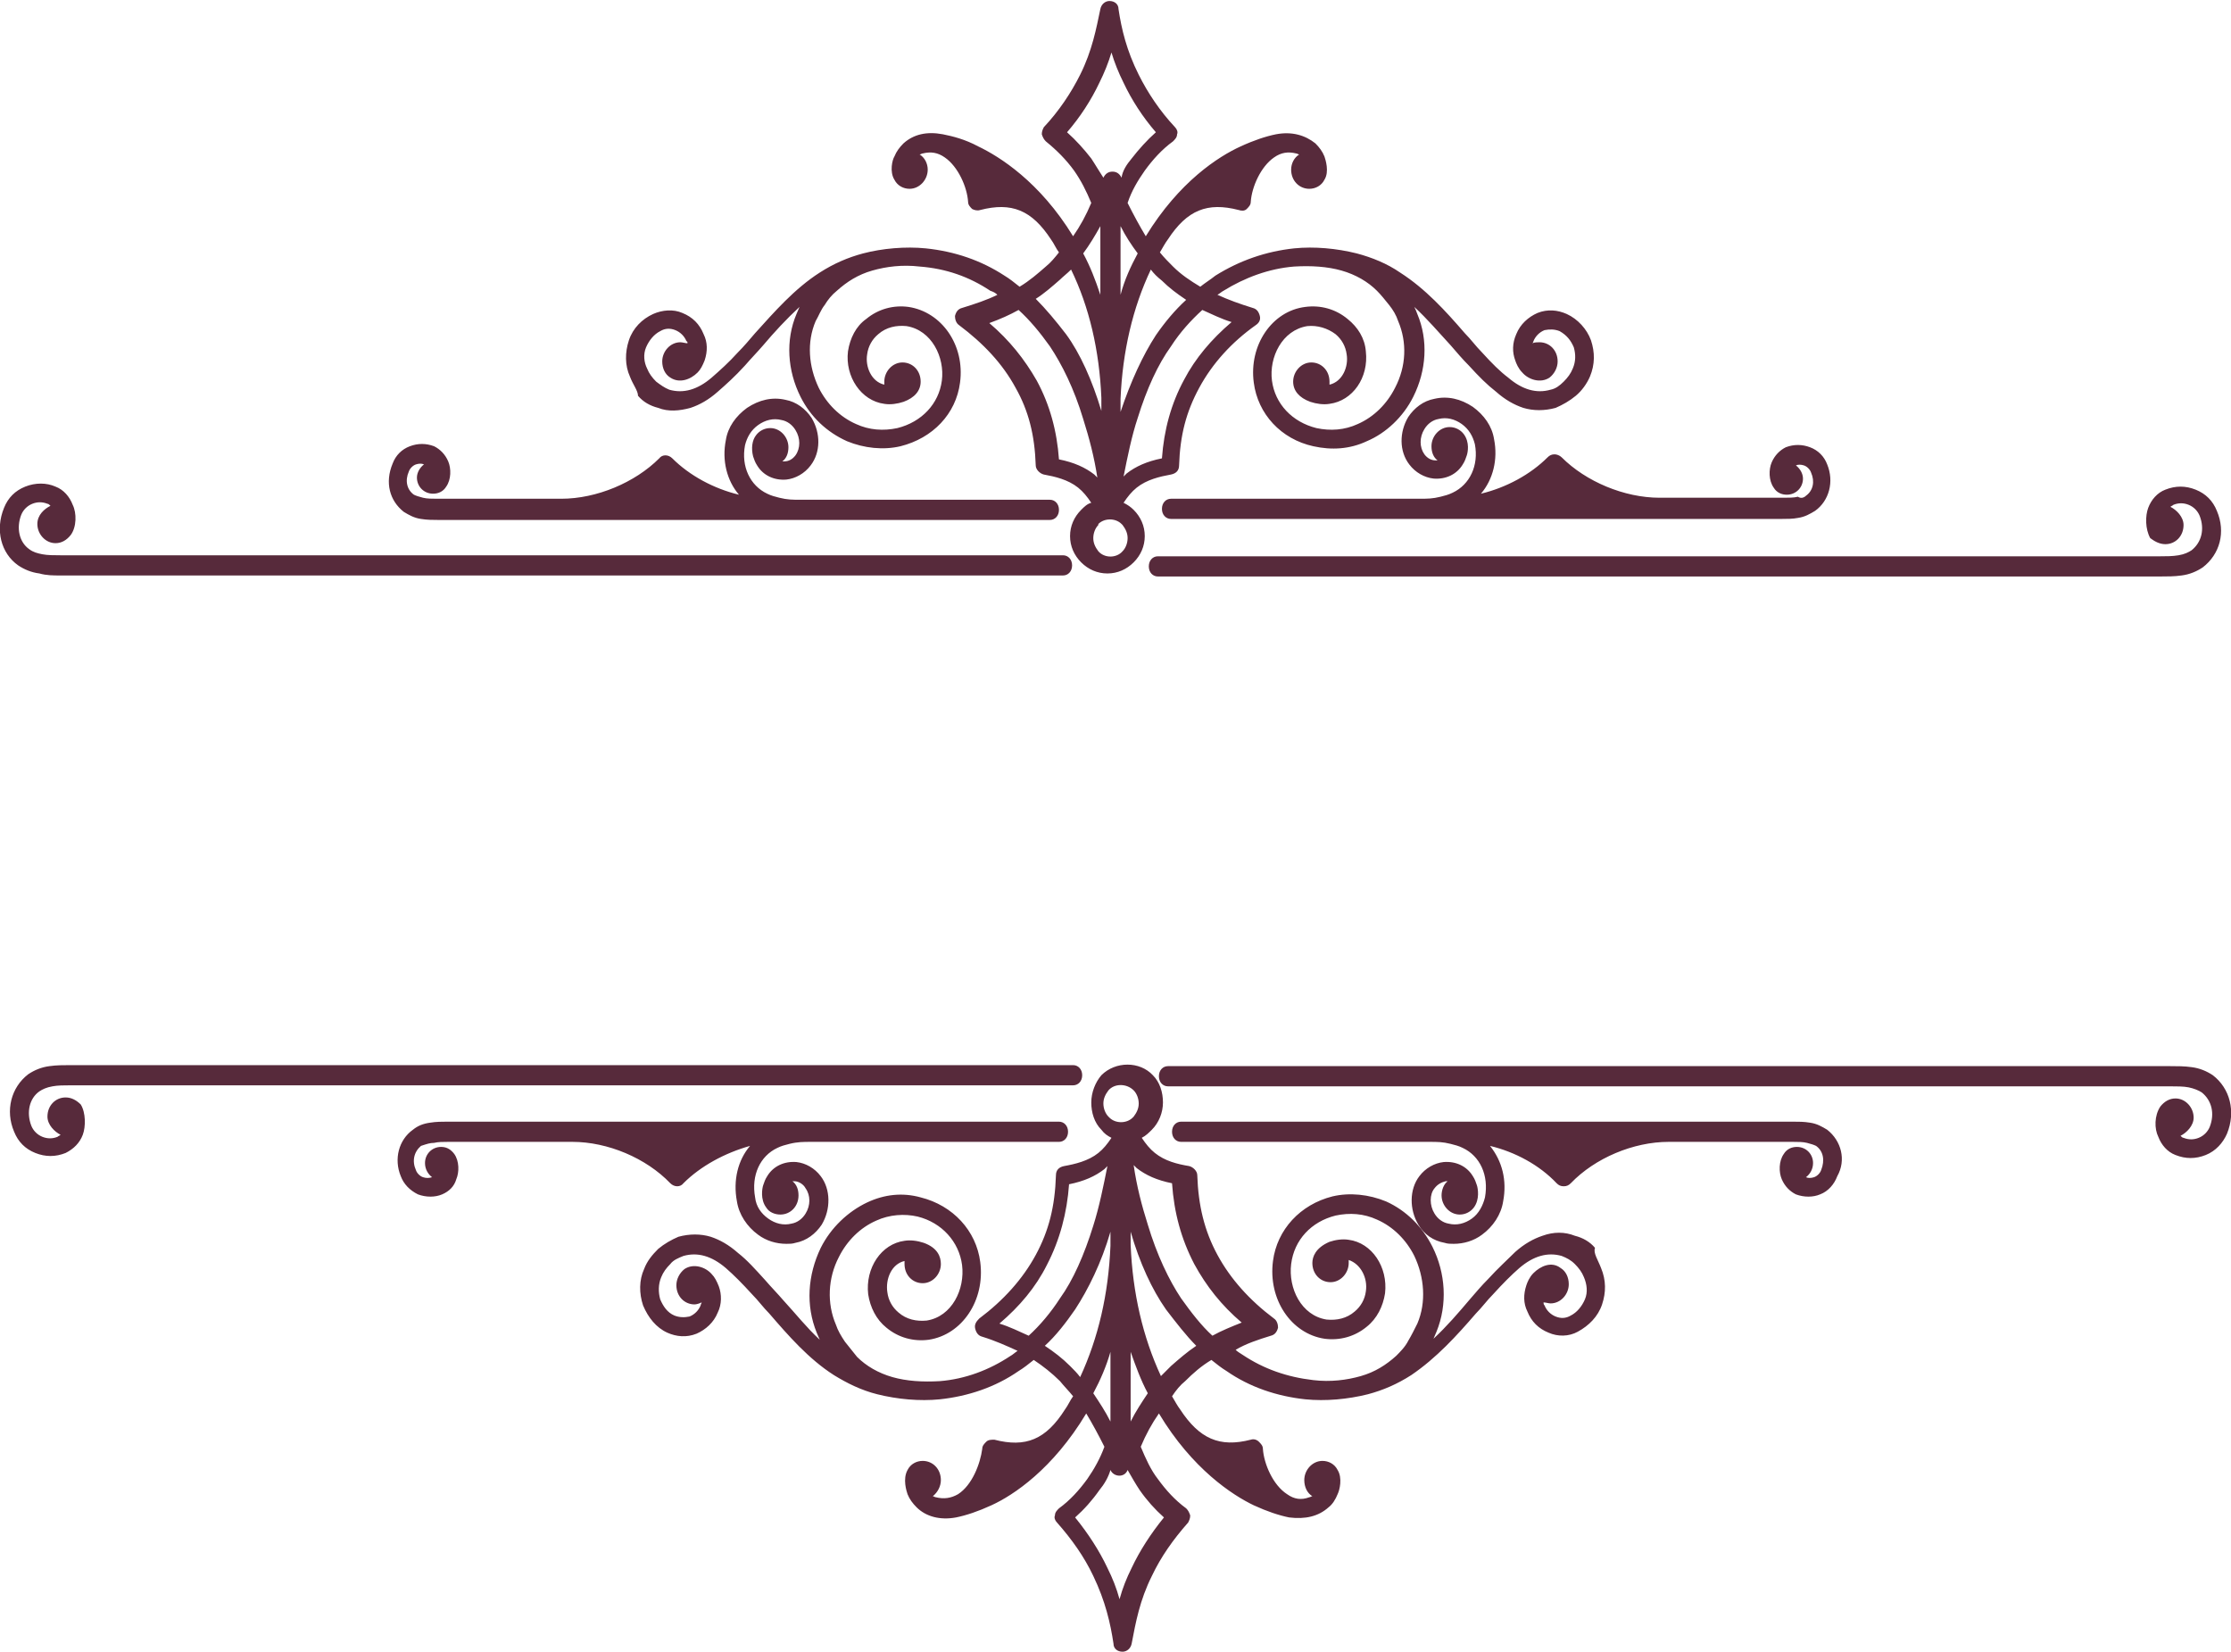 <?xml version="1.0" encoding="utf-8"?>
<!-- Generator: Adobe Illustrator 25.2.1, SVG Export Plug-In . SVG Version: 6.00 Build 0)  -->
<svg version="1.1" id="Layer_1" xmlns="http://www.w3.org/2000/svg" xmlns:xlink="http://www.w3.org/1999/xlink" x="0px" y="0px"
	 viewBox="0 0 221 163.6" style="enable-background:new 0 0 221 163.6;" xml:space="preserve">
<style type="text/css">
	.st0{fill:#572A3B;}
</style>
<path class="st0" d="M178.9,49.1c0.7-0.5,0.9-1.4,0.5-2.3c-0.1-0.3-0.4-0.6-0.7-0.7c-0.3-0.1-0.6-0.1-0.8,0c0.4,0.3,0.7,0.8,0.7,1.3
	c0,0.9-0.7,1.6-1.6,1.6c-0.5,0-1-0.2-1.3-0.7c-0.5-0.7-0.5-1.8-0.2-2.5c0.3-0.7,0.8-1.2,1.4-1.5c0.8-0.3,1.6-0.3,2.4,0
	c0.8,0.3,1.4,0.9,1.7,1.7c0.7,1.7,0.2,3.6-1.2,4.6c-0.5,0.3-1,0.6-1.7,0.7c-0.5,0.1-1.1,0.1-1.6,0.1H116c-0.5,0-0.9-0.4-0.9-1
	s0.4-1,0.9-1l24.6,0c0.8,0,1.3,0,2.1-0.2c0.4-0.1,0.8-0.2,1.2-0.4c1.7-0.8,2.6-2.7,2.2-4.8c-0.2-0.8-0.6-1.5-1.3-2
	c-0.7-0.5-1.5-0.7-2.3-0.5c-0.6,0.1-1.1,0.5-1.4,1c-0.5,0.8-0.5,1.8,0,2.5c0.3,0.4,0.7,0.6,1.1,0.6c0,0,0.1,0,0.2,0
	c-0.4-0.3-0.6-0.8-0.6-1.4c0-1,0.8-1.9,1.8-1.9c0.6,0,1.1,0.3,1.4,0.7c0.6,0.8,0.4,1.8,0.3,2.1c-0.1,0.3-0.2,0.6-0.4,0.9
	c-0.6,1-1.7,1.5-2.9,1.4c-0.9-0.1-1.8-0.6-2.4-1.4c-1-1.3-1-3.2-0.1-4.7c0.6-0.9,1.5-1.6,2.6-1.8c1.3-0.3,2.6,0,3.8,0.8
	c1.1,0.8,1.9,1.9,2.1,3.2c0.4,2-0.1,4-1.3,5.4c2.5-0.6,4.9-1.9,6.6-3.6c0.2-0.2,0.4-0.3,0.7-0.3c0,0,0,0,0,0c0.2,0,0.5,0.1,0.7,0.3
	c2.4,2.4,6.2,4,9.7,4h12.3c0.5,0,1,0,1.4-0.1C178.4,49.4,178.7,49.3,178.9,49.1L178.9,49.1z M214.5,53.9c1,0,1.8-0.8,1.8-1.9
	c0-0.8-0.7-1.5-1.3-1.8c0.1-0.1,0.2-0.1,0.3-0.2c0.5-0.2,1-0.2,1.5,0c0.5,0.2,0.9,0.6,1.1,1.1c0.5,1.3,0.2,2.6-0.8,3.4
	c-0.3,0.2-0.7,0.4-1.3,0.5c-0.6,0.1-1.2,0.1-1.8,0.1h-99.3c-0.5,0-0.9,0.4-0.9,1s0.4,1,0.9,1H214c0.7,0,1.4,0,2.1-0.1
	c0.8-0.1,1.5-0.4,2.1-0.8c1.7-1.3,2.3-3.5,1.4-5.6c-0.4-1-1.1-1.7-2.1-2.1c-1-0.4-2-0.4-3,0c-0.8,0.3-1.4,1-1.7,1.8
	c-0.3,0.8-0.3,2.1,0.2,3C213.4,53.6,213.9,53.9,214.5,53.9z M1.8,56c0.6,0.4,1.3,0.7,2.1,0.8C4.6,57,5.3,57,6,57h99.3
	c0.5,0,0.9-0.4,0.9-1s-0.4-1-0.9-1H6c-0.6,0-1.3,0-1.8-0.1c-0.5-0.1-0.9-0.2-1.3-0.5c-1-0.7-1.3-2.1-0.8-3.4
	c0.2-0.5,0.6-0.9,1.1-1.1c0.5-0.2,1-0.2,1.5,0c0.1,0,0.2,0.1,0.3,0.2c-0.6,0.3-1.3,0.9-1.3,1.8c0,1,0.8,1.9,1.8,1.9
	c0.6,0,1.1-0.3,1.5-0.8c0.6-0.8,0.6-2.2,0.2-3c-0.3-0.8-0.9-1.5-1.7-1.8c-0.9-0.4-2-0.4-3,0c-1,0.4-1.7,1.1-2.1,2.1
	C-0.5,52.5,0.1,54.8,1.8,56z M62.4,37.3c-0.5-1.1-0.5-2.4-0.1-3.6c0.4-1.2,1.3-2.1,2.4-2.6c0.9-0.4,2-0.5,2.9-0.1
	c1,0.4,1.7,1.1,2.1,2.1c0.4,0.8,0.4,1.7,0.1,2.6c-0.2,0.5-0.4,0.9-0.7,1.2c-0.7,0.7-1.8,1.1-2.7,0.5c-0.5-0.3-0.8-0.9-0.8-1.6
	c0-1,0.8-1.9,1.8-1.9c0.2,0,0.5,0.1,0.7,0.1c0-0.1,0-0.2-0.1-0.2c-0.2-0.5-0.6-0.9-1.1-1.1c-0.5-0.2-1-0.2-1.5,0.1
	c-0.6,0.3-1.1,0.9-1.4,1.6c-0.3,0.7-0.2,1.5,0.1,2.1c0.2,0.5,0.5,0.9,0.9,1.3c0.4,0.3,0.8,0.6,1.3,0.8c0.7,0.2,1.4,0.2,2.1,0
	c0.7-0.2,1.4-0.6,2.1-1.2c0.8-0.7,1.7-1.5,2.6-2.5c0.6-0.6,1.1-1.2,1.7-1.9c1.9-2.1,3.9-4.4,6.4-6c1.4-0.9,2.8-1.5,4.3-1.9
	c1.9-0.5,4.2-0.7,6.2-0.5c2.9,0.3,5.5,1.2,7.8,2.7c0.5,0.3,1,0.7,1.5,1.1c1-0.6,1.8-1.3,2.6-2c0.5-0.4,0.9-0.9,1.3-1.4
	c-0.3-0.4-0.5-0.9-0.8-1.3c-1.9-2.9-3.9-3.7-7-2.9c-0.3,0.1-0.6,0-0.8-0.1c-0.2-0.2-0.4-0.4-0.4-0.7c-0.1-1.5-1-3.5-2.3-4.4
	c-0.7-0.5-1.4-0.6-2.2-0.4c-0.1,0-0.2,0.1-0.3,0.1c0.5,0.3,0.8,0.9,0.8,1.5c0,1-0.8,1.9-1.8,1.9c-0.6,0-1.2-0.3-1.5-0.9
	c-0.5-0.8-0.2-2,0-2.3c0.2-0.5,0.5-0.9,0.9-1.3c1-0.9,2.3-1.2,3.9-0.9c1,0.2,2.2,0.5,3.5,1.2c2.1,1,6.1,3.5,9.4,8.9
	c0.7-1,1.3-2.1,1.8-3.3c-0.5-1.2-1-2.2-1.7-3.2c-0.8-1.1-1.7-2-2.8-2.9c-0.2-0.2-0.3-0.4-0.4-0.7c0-0.3,0.1-0.5,0.2-0.7
	c1.5-1.6,2.7-3.4,3.6-5.2c1.2-2.4,1.6-4.6,2-6.5c0.1-0.5,0.5-0.8,0.9-0.8c0.5,0,0.9,0.3,0.9,0.8c0.3,2,0.8,4.1,2,6.5
	c0.9,1.8,2.1,3.6,3.6,5.2c0.2,0.2,0.3,0.5,0.2,0.7c0,0.3-0.2,0.5-0.4,0.7c-1.1,0.8-2,1.8-2.8,2.9c-0.7,1-1.3,2-1.7,3.2
	c0.6,1.2,1.2,2.3,1.8,3.3c3.3-5.4,7.2-7.9,9.4-8.9c1.3-0.6,2.5-1,3.5-1.2c1.6-0.3,2.9,0.1,3.9,0.9c0.4,0.4,0.7,0.8,0.9,1.3
	c0.1,0.3,0.5,1.5,0,2.3c-0.3,0.6-0.9,0.9-1.5,0.9c-1,0-1.8-0.8-1.8-1.9c0-0.6,0.3-1.2,0.8-1.5c-0.1,0-0.2-0.1-0.3-0.1
	c-0.8-0.2-1.5-0.1-2.2,0.4c-1.3,0.9-2.2,2.9-2.3,4.4c0,0.3-0.2,0.5-0.4,0.7c-0.2,0.2-0.5,0.2-0.8,0.1c-3.1-0.8-5.1,0-7,2.9
	c-0.3,0.4-0.5,0.8-0.8,1.3c0.4,0.5,0.9,1,1.3,1.4c0.8,0.8,1.7,1.4,2.7,2c0.5-0.4,1-0.7,1.5-1.1c2.4-1.5,5-2.4,7.8-2.7
	c2-0.2,4.2,0,6.2,0.5c1.5,0.4,3,1,4.3,1.9c2.5,1.6,4.5,3.8,6.4,6c0.6,0.6,1.1,1.3,1.7,1.9c1,1.1,1.8,1.9,2.6,2.5
	c0.7,0.6,1.4,1,2.1,1.2c0.7,0.2,1.4,0.2,2.1,0c0.5-0.1,0.9-0.4,1.3-0.8c0.4-0.4,0.7-0.8,0.9-1.3c0.3-0.7,0.3-1.4,0.1-2.1
	c-0.3-0.7-0.7-1.2-1.4-1.6c-0.5-0.2-1-0.2-1.5-0.1c-0.5,0.2-0.9,0.6-1.1,1.1c0,0.1-0.1,0.2-0.1,0.2c0.2-0.1,0.5-0.1,0.7-0.1
	c1,0,1.8,0.8,1.8,1.9c0,0.6-0.3,1.2-0.8,1.6c-0.9,0.6-2.1,0.2-2.7-0.5c-0.4-0.4-0.6-0.9-0.7-1.2c-0.3-0.8-0.3-1.7,0.1-2.6
	c0.4-1,1.2-1.7,2.1-2.1c1-0.4,2-0.3,2.9,0.1c1.1,0.5,2,1.5,2.4,2.6c0.4,1.2,0.4,2.4-0.1,3.6c-0.3,0.7-0.8,1.4-1.4,1.9
	c-0.6,0.5-1.3,0.9-2,1.2c-1.1,0.3-2.2,0.3-3.2,0c-0.9-0.3-1.8-0.8-2.7-1.6c-0.9-0.7-1.7-1.5-2.7-2.6c-0.6-0.6-1.2-1.3-1.8-2
	c-1.2-1.3-2.3-2.6-3.6-3.8c0.1,0.2,0.2,0.4,0.3,0.7c1.1,2.6,0.9,5.6-0.4,8.2c-1,2-2.7,3.6-4.6,4.4c-1.7,0.8-3.5,0.9-5.3,0.5
	c-3.2-0.7-5.5-3.2-5.9-6.3c-0.5-3.7,1.8-7.1,5.1-7.5c1.5-0.2,3,0.2,4.2,1.2c1,0.8,1.7,1.9,1.8,3.2c0.3,2.6-1.3,4.9-3.6,5.2
	c-0.6,0.1-1.3,0-1.9-0.2c-1.1-0.4-1.7-1.1-1.7-2c0-1,0.8-1.9,1.8-1.9s1.8,0.8,1.8,1.9c0,0.1,0,0.2,0,0.3c1.3-0.3,1.9-1.8,1.7-3
	c-0.1-0.8-0.5-1.5-1.1-2c-0.8-0.6-1.8-0.9-2.8-0.8c-2.5,0.4-3.8,3.1-3.5,5.4c0.3,2.3,2,4.1,4.4,4.7c1.4,0.3,2.8,0.2,4.1-0.4
	c1.6-0.7,2.9-2,3.7-3.6c1.1-2.1,1.2-4.5,0.3-6.6c-0.2-0.6-0.5-1.1-0.9-1.6c-0.4-0.5-0.8-1-1.2-1.4c-0.9-0.9-2.1-1.6-3.5-2
	c-1.4-0.4-3-0.5-4.7-0.4c-2.5,0.2-4.9,1.1-7,2.4c-0.2,0.1-0.4,0.3-0.6,0.4c1.1,0.5,2.2,0.9,3.5,1.3c0.4,0.1,0.6,0.4,0.7,0.8
	c0.1,0.4-0.1,0.7-0.4,0.9c-2.4,1.7-4.3,3.8-5.6,6.2c-1.3,2.4-1.9,4.7-2,7.7c0,0.5-0.3,0.8-0.8,0.9c-1.1,0.2-2.4,0.5-3.4,1.3
	c-0.5,0.4-0.9,0.9-1.3,1.5c0.4,0.2,0.7,0.4,1,0.7c0.7,0.7,1.1,1.6,1.1,2.6c0,1-0.4,1.9-1.1,2.6c-0.7,0.7-1.6,1.1-2.6,1.1
	c-1,0-1.9-0.4-2.6-1.1c-0.7-0.7-1.1-1.6-1.1-2.6s0.4-1.9,1.1-2.6c0.3-0.3,0.6-0.6,1-0.7c-0.4-0.6-0.8-1.1-1.3-1.5
	c-1-0.8-2.3-1.1-3.4-1.3c-0.4-0.1-0.8-0.5-0.8-0.9c-0.1-3-0.7-5.4-2-7.7c-1.3-2.4-3.2-4.4-5.6-6.2c-0.3-0.2-0.4-0.6-0.4-0.9
	c0.1-0.4,0.3-0.7,0.7-0.8c1.3-0.4,2.5-0.8,3.5-1.3c-0.2-0.2-0.4-0.3-0.7-0.4c-2.1-1.4-4.4-2.2-7-2.4c-1.7-0.2-3.3,0-4.7,0.4
	c-1.4,0.4-2.5,1.1-3.5,2c-0.5,0.4-0.9,0.9-1.2,1.4c-0.4,0.5-0.6,1.1-0.9,1.6c-0.9,2.1-0.7,4.5,0.3,6.6c0.8,1.6,2.1,2.9,3.7,3.6
	c1.3,0.6,2.7,0.7,4.1,0.4c2.4-0.6,4.1-2.4,4.4-4.7c0.3-2.3-1-5-3.5-5.4c-1-0.1-2,0.1-2.8,0.8c-0.6,0.5-1,1.2-1.1,2
	c-0.2,1.2,0.4,2.7,1.7,3c0-0.1,0-0.2,0-0.3c0-1,0.8-1.9,1.8-1.9s1.8,0.8,1.8,1.9c0,0.9-0.6,1.6-1.7,2c-0.6,0.2-1.3,0.3-1.9,0.2
	c-2.3-0.3-3.9-2.7-3.6-5.2c0.2-1.3,0.8-2.5,1.8-3.2c1.2-1,2.7-1.4,4.2-1.2c3.3,0.5,5.6,3.8,5.1,7.5c-0.4,3.1-2.7,5.5-5.9,6.3
	c-1.7,0.4-3.6,0.2-5.3-0.5c-2-0.9-3.6-2.4-4.6-4.4c-1.3-2.6-1.5-5.6-0.4-8.2c0.1-0.2,0.2-0.5,0.3-0.7c-1.3,1.2-2.5,2.5-3.6,3.8
	c-0.6,0.7-1.2,1.3-1.8,2c-1,1.1-1.9,1.9-2.7,2.6c-0.9,0.8-1.8,1.3-2.7,1.6c-1.1,0.3-2.2,0.4-3.2,0c-0.8-0.2-1.5-0.6-2-1.2
	C63.2,38.7,62.7,38.1,62.4,37.3z M105,27.7c-0.8,0.7-1.6,1.4-2.4,1.9c1,1,2,2.2,3,3.5c1.4,1.9,2.6,4.6,3.5,7.6v-1.3
	c-0.2-4.7-1.2-9-3-12.7C105.7,27.1,105.3,27.4,105,27.7L105,27.7z M114,26.7c-1.8,3.8-2.8,8.1-3,12.8v1.3c1-3,2.2-5.6,3.5-7.6
	c0.9-1.3,1.9-2.5,3-3.5c-0.9-0.6-1.7-1.2-2.4-1.9C114.6,27.4,114.3,27.1,114,26.7z M119.1,30.7c-1.1,1-2.2,2.2-3.1,3.6
	c-1.3,1.8-2.4,4.2-3.3,7.1c-0.6,1.8-1,3.8-1.4,5.8c0.1-0.1,0.2-0.2,0.3-0.3c0.9-0.7,2-1.2,3.5-1.5c0.2-2.8,0.9-5.4,2.2-7.8
	c1.1-2.1,2.7-4,4.7-5.7C121,31.6,120,31.1,119.1,30.7z M108.3,53.3c0,0.5,0.2,0.9,0.5,1.3c0.6,0.7,1.8,0.7,2.4,0
	c0.3-0.3,0.5-0.8,0.5-1.3c0-0.5-0.2-0.9-0.5-1.3l-0.1-0.1c-0.6-0.6-1.7-0.6-2.3,0l0,0.1C108.5,52.3,108.3,52.8,108.3,53.3z
	 M112.7,25.1c-0.6-0.8-1.2-1.7-1.7-2.7v6.8C111.4,27.7,112,26.4,112.7,25.1z M112.1,15.7c0.7-0.9,1.5-1.8,2.4-2.6
	c-1.3-1.5-2.4-3.2-3.2-4.9c-0.5-1-0.9-2-1.2-3c-0.3,1-0.7,2-1.2,3c-0.8,1.7-1.9,3.4-3.2,4.9c0.9,0.8,1.7,1.7,2.4,2.6
	c0.4,0.6,0.8,1.3,1.2,1.9c0.2-0.4,0.5-0.6,0.9-0.6c0.4,0,0.7,0.2,0.9,0.6C111.2,16.9,111.6,16.3,112.1,15.7z M107.3,25.1
	c0.7,1.3,1.2,2.6,1.7,4.1v-6.8C108.5,23.3,107.9,24.3,107.3,25.1z M104,34.3c-1-1.4-2-2.6-3.1-3.6c-0.9,0.5-1.8,0.9-2.9,1.3
	c2,1.7,3.5,3.6,4.7,5.7c1.3,2.4,2,5,2.2,7.8c1.5,0.3,2.6,0.8,3.5,1.5c0.1,0.1,0.2,0.2,0.3,0.3c-0.3-2-0.8-3.9-1.4-5.8
	C106.4,38.5,105.2,36.1,104,34.3z M40,50.7c0.5,0.3,1,0.6,1.7,0.7c0.6,0.1,1.2,0.1,1.7,0.1h60.6c0.5,0,0.9-0.4,0.9-1s-0.4-1-0.9-1
	H79.7l-0.4,0c-0.8,0-1.3,0-2.1-0.2c-0.4-0.1-0.8-0.2-1.2-0.4c-1.7-0.8-2.6-2.7-2.2-4.8c0.2-0.8,0.6-1.5,1.3-2
	c0.7-0.5,1.5-0.7,2.3-0.5c0.6,0.1,1.1,0.5,1.4,1c0.5,0.8,0.5,1.8,0,2.5c-0.3,0.4-0.7,0.6-1.1,0.6c0,0-0.1,0-0.2,0
	c0.4-0.3,0.6-0.8,0.6-1.4c0-1-0.8-1.9-1.8-1.9c-0.6,0-1.1,0.3-1.4,0.7c-0.4,0.5-0.5,1.3-0.3,2.1c0.1,0.3,0.2,0.6,0.4,0.9
	c0.6,1,1.7,1.5,2.9,1.4c0.9-0.1,1.8-0.6,2.4-1.4c1-1.3,1-3.2,0.1-4.7c-0.6-0.9-1.5-1.6-2.6-1.8c-1.3-0.3-2.6,0-3.8,0.8
	c-1.1,0.8-1.9,1.9-2.1,3.2c-0.4,2,0.1,4,1.3,5.4c-2.5-0.6-4.9-1.9-6.6-3.6c-0.4-0.4-1-0.4-1.3,0c-2.4,2.4-6.2,4-9.7,4H43.3
	c-0.5,0-1,0-1.4-0.1c-0.4-0.1-0.7-0.2-0.9-0.3c-0.7-0.5-0.9-1.4-0.5-2.3c0.1-0.3,0.4-0.6,0.7-0.7c0.3-0.1,0.6-0.1,0.8,0
	c-0.4,0.3-0.7,0.8-0.7,1.3c0,0.9,0.7,1.6,1.6,1.6c0.5,0,1-0.2,1.3-0.7c0.5-0.7,0.5-1.8,0.2-2.5c-0.3-0.7-0.8-1.2-1.4-1.5
	c-0.8-0.3-1.6-0.3-2.4,0c-0.8,0.3-1.4,0.9-1.7,1.7C38.1,47.8,38.6,49.6,40,50.7z M6.5,108.7c-1,0-1.8,0.8-1.8,1.9
	c0,0.8,0.7,1.5,1.3,1.8c-0.1,0.1-0.2,0.1-0.3,0.2c-0.5,0.2-1,0.2-1.5,0c-0.5-0.2-0.9-0.6-1.1-1.1c-0.5-1.3-0.2-2.7,0.8-3.4
	c0.3-0.2,0.7-0.4,1.3-0.5c0.5-0.1,1.2-0.1,1.8-0.1h99.3c0.5,0,0.9-0.4,0.9-1s-0.4-1-0.9-1H7c-0.7,0-1.4,0-2.1,0.1
	c-0.8,0.1-1.5,0.4-2.1,0.8c-1.7,1.3-2.3,3.6-1.4,5.7c0.4,1,1.1,1.7,2.1,2.1c0.5,0.2,1,0.3,1.5,0.3c0.5,0,1-0.1,1.5-0.3
	c0.8-0.4,1.4-1,1.7-1.8c0.3-0.8,0.3-2.2-0.2-3C7.6,109,7.1,108.7,6.5,108.7z M181,111.9c-0.5-0.3-1-0.6-1.7-0.7
	c-0.6-0.1-1.1-0.1-1.7-0.1H117c-0.5,0-0.9,0.4-0.9,1s0.4,1,0.9,1h24.2l0.4,0c0.8,0,1.3,0,2.1,0.2c0.4,0.1,0.8,0.2,1.2,0.4
	c1.7,0.8,2.6,2.7,2.2,4.9c-0.2,0.8-0.6,1.6-1.3,2.1c-0.7,0.5-1.5,0.7-2.3,0.5c-0.6-0.1-1.1-0.5-1.4-1c-0.5-0.8-0.5-1.9,0-2.5
	c0.3-0.4,0.7-0.6,1.1-0.7c0,0,0.1,0,0.2,0c-0.4,0.3-0.6,0.9-0.6,1.4c0,1,0.8,1.9,1.8,1.9c0.6,0,1.1-0.3,1.4-0.7
	c0.6-0.8,0.4-1.9,0.3-2.2c-0.1-0.3-0.2-0.6-0.4-0.9c-0.6-1-1.7-1.5-2.9-1.4c-0.9,0.1-1.8,0.6-2.4,1.4c-1,1.3-1,3.3-0.1,4.8
	c0.6,1,1.5,1.6,2.6,1.8c0.3,0.1,0.6,0.1,0.9,0.1c1,0,2-0.3,2.8-0.9c1.1-0.8,1.9-2,2.1-3.3c0.4-2.1-0.1-4-1.3-5.5
	c2.5,0.6,4.9,1.9,6.6,3.7c0.2,0.2,0.4,0.3,0.7,0.3c0,0,0,0,0,0c0.3,0,0.5-0.1,0.7-0.3c2.4-2.5,6.2-4.1,9.7-4.1h12.3
	c0.5,0,1,0,1.4,0.1c0.4,0.1,0.7,0.2,0.9,0.3l0,0c0.7,0.5,0.9,1.4,0.5,2.4c-0.1,0.3-0.4,0.6-0.7,0.7c-0.3,0.1-0.6,0.1-0.8,0
	c0.4-0.3,0.7-0.8,0.7-1.4c0-0.9-0.7-1.6-1.6-1.6c-0.5,0-1,0.2-1.3,0.7c-0.5,0.7-0.5,1.8-0.2,2.5c0.3,0.7,0.8,1.2,1.4,1.5
	c0.8,0.3,1.7,0.3,2.4,0c0.8-0.3,1.4-1,1.7-1.8C182.9,114.9,182.4,113,181,111.9z M219.2,106.5c-0.6-0.4-1.3-0.7-2.1-0.8
	c-0.7-0.1-1.4-0.1-2.1-0.1h-99.3c-0.5,0-0.9,0.4-0.9,1s0.4,1,0.9,1H215c0.6,0,1.3,0,1.8,0.1c0.5,0.1,1,0.3,1.3,0.5
	c1,0.8,1.3,2.1,0.8,3.4c-0.2,0.5-0.6,0.9-1.1,1.1c-0.5,0.2-1,0.2-1.5,0c-0.1,0-0.2-0.1-0.3-0.2c0.6-0.3,1.3-1,1.3-1.8
	c0-1-0.8-1.9-1.8-1.9c-0.6,0-1.1,0.3-1.5,0.8c-0.6,0.9-0.6,2.2-0.2,3c0.3,0.8,0.9,1.5,1.7,1.8c0.5,0.2,1,0.3,1.5,0.3
	c0.5,0,1-0.1,1.5-0.3c1-0.4,1.7-1.2,2.1-2.1C221.5,110.1,220.9,107.8,219.2,106.5z M158.6,125.6c0.5,1.2,0.5,2.4,0.1,3.6
	c-0.4,1.2-1.3,2.1-2.4,2.7c-0.9,0.5-2,0.5-2.9,0.1c-1-0.4-1.7-1.1-2.1-2.1c-0.4-0.8-0.4-1.7-0.1-2.6c0.1-0.3,0.3-0.8,0.7-1.2
	c0.7-0.7,1.8-1.2,2.7-0.5c0.5,0.3,0.8,0.9,0.8,1.6c0,1-0.8,1.9-1.8,1.9c-0.2,0-0.5-0.1-0.7-0.1c0,0.1,0,0.2,0.1,0.3
	c0.2,0.5,0.6,0.9,1.1,1.1c0.5,0.2,1,0.2,1.5-0.1c0.6-0.3,1.1-0.9,1.4-1.6c0.3-0.7,0.2-1.5-0.1-2.2c-0.2-0.5-0.5-0.9-0.9-1.3
	c-0.4-0.4-0.8-0.6-1.3-0.8c-0.7-0.2-1.4-0.2-2.1,0c-0.7,0.2-1.4,0.6-2.1,1.2c-0.8,0.7-1.6,1.5-2.6,2.6c-0.6,0.6-1.1,1.3-1.7,1.9
	c-1.9,2.2-3.9,4.4-6.4,6.1c-1.4,0.9-2.8,1.5-4.3,1.9c-2,0.5-4.2,0.7-6.2,0.5c-2.8-0.3-5.5-1.2-7.8-2.8c-0.5-0.3-1-0.7-1.5-1.1
	c-1,0.6-1.8,1.3-2.6,2.1c-0.5,0.4-0.9,0.9-1.3,1.5c0.3,0.5,0.5,0.9,0.8,1.3c1.9,2.9,3.9,3.8,7,3c0.3-0.1,0.6,0,0.8,0.2
	c0.2,0.2,0.4,0.4,0.4,0.7c0.1,1.5,1,3.6,2.4,4.5c0.7,0.5,1.4,0.6,2.2,0.3c0.1,0,0.2-0.1,0.3-0.1c-0.5-0.3-0.8-0.9-0.8-1.6
	c0-1,0.8-1.9,1.8-1.9c0.6,0,1.2,0.3,1.5,0.9c0.5,0.8,0.2,2,0,2.4c-0.2,0.5-0.5,1-0.9,1.3c-1,0.9-2.3,1.2-3.9,1
	c-1-0.2-2.2-0.6-3.5-1.2c-2.1-1-6.1-3.6-9.4-9.1c-0.7,1-1.3,2.1-1.8,3.3c0.5,1.2,1,2.3,1.7,3.2c0.8,1.1,1.7,2.1,2.8,2.9
	c0.2,0.2,0.3,0.4,0.4,0.7c0,0.3-0.1,0.5-0.2,0.7c-1.5,1.7-2.7,3.4-3.6,5.3c-1.2,2.4-1.6,4.6-2,6.7c-0.1,0.5-0.5,0.8-0.9,0.8
	c-0.5,0-0.9-0.3-0.9-0.8c-0.3-2-0.8-4.2-2-6.7c-0.9-1.9-2.1-3.6-3.6-5.3c-0.2-0.2-0.3-0.5-0.2-0.7c0-0.3,0.2-0.5,0.4-0.7
	c1.1-0.8,2-1.8,2.8-2.9c0.7-1,1.3-2.1,1.7-3.2c-0.6-1.2-1.2-2.3-1.8-3.3c-3.3,5.5-7.2,8.1-9.4,9.1c-1.3,0.6-2.5,1-3.5,1.2
	c-1.6,0.3-3-0.1-3.9-1c-0.4-0.4-0.7-0.8-0.9-1.3c-0.1-0.3-0.5-1.5,0-2.4c0.3-0.6,0.9-0.9,1.5-0.9c1,0,1.8,0.8,1.8,1.9
	c0,0.6-0.3,1.2-0.8,1.6c0.1,0,0.2,0.1,0.3,0.1c0.8,0.2,1.5,0.1,2.2-0.3c1.4-0.9,2.2-3,2.4-4.5c0-0.3,0.2-0.5,0.4-0.7
	c0.2-0.2,0.5-0.2,0.8-0.2c3.1,0.8,5.1,0,7-3c0.3-0.4,0.5-0.9,0.8-1.3c-0.4-0.5-0.9-1-1.3-1.5c-0.8-0.8-1.7-1.5-2.6-2.1
	c-0.5,0.4-1,0.8-1.5,1.1c-2.3,1.6-5,2.5-7.8,2.8c-2,0.2-4.2,0-6.2-0.5c-1.6-0.4-3-1.1-4.3-1.9c-2.5-1.6-4.5-3.9-6.4-6.1
	c-0.6-0.6-1.1-1.3-1.7-1.9c-1-1.1-1.8-1.9-2.6-2.6c-0.7-0.6-1.4-1-2.1-1.2c-0.7-0.2-1.4-0.2-2.1,0c-0.5,0.2-1,0.4-1.3,0.8
	c-0.4,0.4-0.7,0.8-0.9,1.3c-0.3,0.7-0.3,1.5-0.1,2.2c0.3,0.7,0.7,1.3,1.4,1.6c0.5,0.2,1,0.2,1.5,0.1c0.5-0.2,0.9-0.6,1.1-1.1
	c0-0.1,0.1-0.2,0.1-0.3c-0.2,0.1-0.5,0.2-0.7,0.2c-1,0-1.8-0.8-1.8-1.9c0-0.6,0.3-1.2,0.8-1.6c0.9-0.6,2.1-0.2,2.7,0.5
	c0.3,0.3,0.5,0.7,0.7,1.2c0.3,0.8,0.3,1.8-0.1,2.6c-0.4,1-1.2,1.7-2.1,2.1c-1,0.4-2,0.3-2.9-0.1c-1.1-0.5-1.9-1.5-2.4-2.7
	c-0.4-1.2-0.4-2.5,0.1-3.6c0.3-0.8,0.8-1.4,1.4-2c0.6-0.5,1.3-0.9,2-1.2c1.1-0.3,2.2-0.3,3.2,0c0.9,0.3,1.8,0.8,2.7,1.6
	c0.9,0.7,1.7,1.6,2.7,2.7c0.6,0.7,1.2,1.3,1.8,2c1.2,1.3,2.3,2.7,3.6,3.9c-0.1-0.2-0.2-0.5-0.3-0.7c-1.1-2.7-0.9-5.7,0.4-8.4
	c1-2,2.7-3.6,4.6-4.5c1.7-0.8,3.5-1,5.3-0.5c3.2,0.8,5.5,3.3,5.9,6.4c0.5,3.8-1.8,7.2-5.1,7.7c-1.5,0.2-3-0.2-4.2-1.2
	c-1-0.8-1.6-2-1.8-3.3c-0.3-2.6,1.3-5,3.6-5.3c0.6-0.1,1.3,0,1.9,0.2c1.4,0.5,1.7,1.4,1.7,2.1c0,1-0.8,1.9-1.8,1.9s-1.8-0.8-1.8-1.9
	c0-0.1,0-0.2,0-0.3c-1.3,0.3-1.9,1.8-1.7,3.1c0.1,0.8,0.5,1.5,1.1,2c0.8,0.7,1.8,0.9,2.8,0.8c2.5-0.4,3.8-3.1,3.5-5.5
	c-0.3-2.3-2-4.2-4.4-4.8c-1.3-0.3-2.8-0.2-4.1,0.4c-1.6,0.7-2.9,2-3.7,3.6c-1.1,2.1-1.2,4.6-0.3,6.7c0.2,0.6,0.5,1.1,0.9,1.7
	c0.4,0.5,0.8,1,1.2,1.5c0.9,0.9,2.1,1.6,3.5,2c1.4,0.4,3,0.5,4.7,0.4c2.5-0.2,4.9-1.1,7-2.5c0.2-0.1,0.4-0.3,0.7-0.5
	c-1.1-0.5-2.2-1-3.5-1.4c-0.4-0.1-0.6-0.4-0.7-0.8c-0.1-0.4,0.1-0.7,0.4-1c2.4-1.8,4.3-3.9,5.6-6.3c1.3-2.4,1.9-4.8,2-7.9
	c0-0.5,0.3-0.8,0.8-0.9c1.1-0.2,2.4-0.5,3.4-1.3c0.5-0.4,0.9-0.9,1.3-1.5c-0.4-0.2-0.7-0.4-1-0.8c-0.7-0.7-1-1.7-1-2.7s0.4-2,1-2.7
	c1.4-1.4,3.8-1.4,5.1,0c0.7,0.7,1,1.7,1,2.7c0,1-0.4,2-1.1,2.7c-0.3,0.3-0.6,0.6-1,0.8c0.4,0.6,0.8,1.1,1.3,1.5
	c1,0.8,2.2,1.1,3.4,1.3c0.4,0.1,0.8,0.5,0.8,0.9c0.1,3,0.7,5.5,2,7.9c1.3,2.4,3.2,4.5,5.6,6.3c0.3,0.2,0.4,0.6,0.4,0.9
	c-0.1,0.4-0.3,0.7-0.7,0.8c-1.3,0.4-2.5,0.8-3.5,1.4c0.2,0.2,0.4,0.3,0.7,0.5c2.1,1.4,4.4,2.2,7,2.5c1.7,0.2,3.3,0,4.7-0.4
	c1.4-0.4,2.5-1.1,3.5-2c0.4-0.4,0.9-0.9,1.2-1.5c0.3-0.5,0.6-1.1,0.9-1.7c0.9-2.1,0.7-4.6-0.3-6.7c-0.8-1.6-2.1-2.9-3.7-3.6
	c-1.3-0.6-2.7-0.7-4.1-0.4c-2.4,0.6-4.1,2.4-4.4,4.8c-0.3,2.4,1,5.1,3.5,5.5c1,0.1,2-0.1,2.8-0.8c0.6-0.5,1-1.2,1.1-2
	c0.2-1.3-0.5-2.7-1.7-3.1c0,0.1,0,0.2,0,0.3c0,1-0.8,1.9-1.8,1.9c-1,0-1.8-0.8-1.8-1.9c0-0.6,0.3-1.5,1.7-2.1
	c0.6-0.2,1.3-0.3,1.9-0.2c2.3,0.3,3.9,2.7,3.6,5.3c-0.2,1.3-0.8,2.5-1.8,3.3c-1.2,1-2.7,1.4-4.2,1.2c-3.3-0.5-5.6-3.9-5.1-7.7
	c0.4-3.1,2.7-5.6,5.9-6.4c1.7-0.4,3.6-0.2,5.3,0.5c2,0.9,3.6,2.5,4.6,4.5c1.3,2.6,1.5,5.7,0.4,8.4c-0.1,0.2-0.2,0.5-0.3,0.7
	c1.3-1.2,2.5-2.6,3.6-3.9c0.6-0.7,1.2-1.4,1.8-2c1-1.1,1.9-1.9,2.7-2.7c0.9-0.8,1.8-1.3,2.7-1.6c1.1-0.4,2.2-0.4,3.2,0
	c0.8,0.2,1.5,0.6,2,1.2C157.8,124.1,158.3,124.8,158.6,125.6z M116,135.3c0.8-0.7,1.6-1.4,2.5-2c-1-1-2-2.3-3-3.6
	c-1.4-2-2.6-4.6-3.5-7.7v1.3c0.2,4.8,1.2,9.1,3,13C115.3,136,115.6,135.7,116,135.3z M107,136.4c1.8-3.9,2.8-8.2,3-13V122
	c-0.9,3.1-2.2,5.7-3.5,7.7c-0.9,1.3-1.9,2.6-3,3.6c0.9,0.6,1.7,1.2,2.5,2l0,0C106.4,135.7,106.7,136,107,136.4z M101.9,132.3
	c1.1-1,2.2-2.3,3.1-3.7c1.3-1.8,2.4-4.3,3.3-7.2c0.6-1.9,1-3.9,1.4-5.9c-0.1,0.1-0.2,0.2-0.3,0.3c-0.9,0.7-2,1.2-3.5,1.5
	c-0.2,2.8-0.9,5.5-2.2,8c-1.1,2.2-2.7,4.1-4.7,5.8C100,131.4,101,131.9,101.9,132.3z M109.8,108c-0.3,0.4-0.5,0.8-0.5,1.3
	s0.2,1,0.5,1.3l0.1,0.1c0.6,0.6,1.7,0.6,2.3,0l0.1-0.1c0.3-0.4,0.5-0.8,0.5-1.3c0-0.5-0.2-1-0.5-1.3
	C111.6,107.3,110.4,107.3,109.8,108z M108.3,138c0.6,0.9,1.2,1.8,1.7,2.8v-6.9C109.6,135.3,109,136.7,108.3,138z M108.9,147.6
	c-0.7,1-1.5,1.9-2.4,2.7c1.3,1.6,2.4,3.3,3.2,5c0.5,1,0.9,2,1.2,3.1c0.3-1.1,0.7-2.1,1.2-3.1c0.8-1.7,1.9-3.4,3.2-5
	c-0.9-0.8-1.7-1.7-2.4-2.7c-0.4-0.6-0.8-1.3-1.2-2c-0.3,0.8-1.4,0.7-1.7,0C109.8,146.3,109.4,147,108.9,147.6z M113.7,138
	c-0.7-1.3-1.2-2.7-1.7-4.1v6.9C112.5,139.8,113.1,138.9,113.7,138z M117,128.6c1,1.4,2,2.7,3.1,3.7c0.9-0.5,1.9-0.9,2.9-1.3
	c-2-1.7-3.5-3.6-4.7-5.8c-1.3-2.5-2-5.1-2.2-8c-1.5-0.3-2.6-0.8-3.5-1.5c-0.1-0.1-0.2-0.2-0.3-0.3c0.3,2.1,0.8,4,1.4,5.9
	C114.6,124.3,115.8,126.8,117,128.6z M43,113.2c0.4-0.1,0.9-0.1,1.4-0.1h12.3c3.5,0,7.3,1.6,9.7,4.1c0.4,0.4,1,0.4,1.3,0
	c1.7-1.7,4.1-3,6.6-3.7c-1.2,1.4-1.7,3.4-1.3,5.5c0.2,1.3,1,2.5,2.1,3.3c0.8,0.6,1.8,0.9,2.8,0.9c0.3,0,0.6,0,0.9-0.1
	c1.1-0.2,2-0.9,2.6-1.8c0.9-1.5,0.9-3.5-0.1-4.8c-0.6-0.8-1.5-1.3-2.4-1.4c-1.2-0.1-2.3,0.4-2.9,1.4c-0.2,0.3-0.3,0.6-0.4,0.9
	c-0.1,0.3-0.3,1.4,0.3,2.2c0.3,0.5,0.9,0.7,1.4,0.7c1,0,1.8-0.8,1.8-1.9c0-0.6-0.2-1.1-0.6-1.4c0.1,0,0.1,0,0.2,0
	c0.4,0,0.9,0.3,1.1,0.7c0.5,0.7,0.5,1.7,0,2.5c-0.3,0.5-0.8,0.9-1.4,1c-0.8,0.2-1.6,0-2.3-0.5c-0.7-0.5-1.2-1.2-1.3-2.1
	c-0.4-2.2,0.5-4.1,2.2-4.9c0.4-0.2,0.8-0.3,1.2-0.4c0.8-0.2,1.4-0.2,2.1-0.2l24.6,0c0.5,0,0.9-0.4,0.9-1s-0.4-1-0.9-1H44.3
	c-0.5,0-1.1,0-1.7,0.1c-0.7,0.1-1.2,0.3-1.7,0.7v0c-1.4,1-1.9,2.9-1.2,4.6c0.3,0.8,0.9,1.4,1.7,1.8c0.8,0.3,1.7,0.3,2.4,0
	c0.7-0.3,1.2-0.8,1.4-1.5c0.3-0.7,0.3-1.8-0.2-2.5c-0.3-0.4-0.7-0.7-1.3-0.7c-0.9,0-1.6,0.7-1.6,1.6c0,0.6,0.3,1.1,0.7,1.4
	c-0.3,0.1-0.6,0.1-0.9,0c-0.3-0.1-0.6-0.4-0.7-0.7c-0.4-0.9-0.2-1.8,0.5-2.4C42.3,113.3,42.6,113.2,43,113.2z"/>
</svg>
